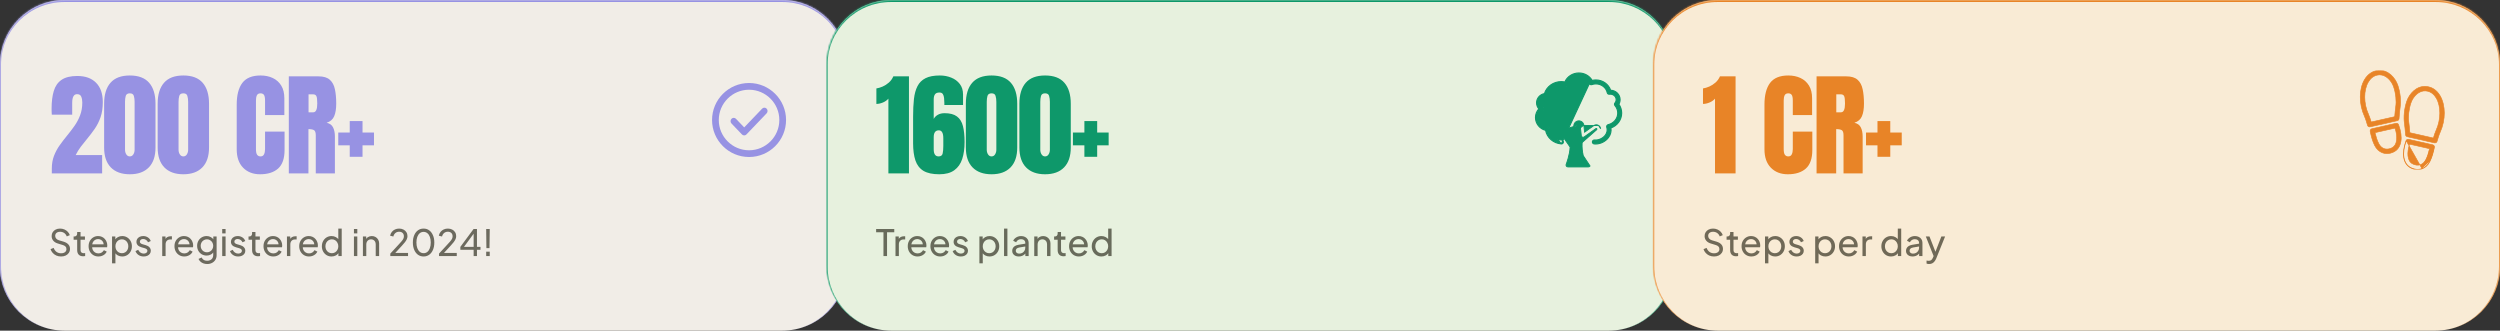 <svg width="1240" height="164" viewBox="0 0 1240 164" fill="none" xmlns="http://www.w3.org/2000/svg">
<rect x="0" y="0" width="1240" height="164" fill="#333333" stroke="none"/>
<mask id="path-1-inside-1_3419_5168" fill="white">
<path d="M0 32C0 14.327 14.327 0 32 0H388C405.673 0 420 14.327 420 32V132C420 149.673 405.673 164 388 164H32C14.327 164 0 149.673 0 132V32Z"/>
</mask>
<path d="M0 32C0 14.327 14.327 0 32 0H388C405.673 0 420 14.327 420 32V132C420 149.673 405.673 164 388 164H32C14.327 164 0 149.673 0 132V32Z" fill="#F1EDE7"/>
<path d="M-0.5 31.5C-0.5 13.551 14.051 -1 32 -1H388C405.949 -1 420.5 13.551 420.5 31.5L419.5 32C419.5 14.879 405.397 1 388 1H32C14.603 1 0.5 14.879 0.5 32L-0.5 31.5ZM420 164H0H420ZM32 164C14.051 164 -0.5 149.449 -0.5 131.5V31.5C-0.5 13.551 14.051 -1 32 -1V1C14.603 1 0.5 14.879 0.5 32V132C0.5 149.673 14.603 164 32 164ZM388 -1C405.949 -1 420.5 13.551 420.5 31.5V131.5C420.5 149.449 405.949 164 388 164C405.397 164 419.5 149.673 419.5 132V32C419.5 14.879 405.397 1 388 1V-1Z" fill="#9792E3" mask="url(#path-1-inside-1_3419_5168)"/>
<path d="M25.695 86V83.703C25.695 81.315 26.06 79.173 26.789 77.277C27.537 75.363 28.494 73.595 29.66 71.973C30.827 70.332 32.057 68.728 33.352 67.16C34.609 65.629 35.803 64.061 36.934 62.457C38.082 60.835 39.012 59.085 39.723 57.207C40.452 55.311 40.816 53.188 40.816 50.836C40.816 49.706 40.643 48.74 40.297 47.938C39.969 47.117 39.276 46.707 38.219 46.707C36.615 46.707 35.812 48.138 35.812 51V56.879H25.695C25.677 56.46 25.65 55.986 25.613 55.457C25.595 54.928 25.586 54.418 25.586 53.926C25.586 50.462 25.951 47.527 26.68 45.121C27.409 42.697 28.694 40.855 30.535 39.598C32.395 38.322 35.001 37.684 38.355 37.684C42.348 37.684 45.447 38.805 47.652 41.047C49.876 43.289 50.988 46.488 50.988 50.645C50.988 53.47 50.624 55.949 49.895 58.082C49.165 60.197 48.199 62.129 46.996 63.879C45.793 65.611 44.471 67.342 43.031 69.074C42.01 70.296 41.017 71.544 40.051 72.82C39.103 74.096 38.264 75.463 37.535 76.922H50.66V86H25.695ZM64.388 86.438C60.323 86.438 57.178 85.298 54.954 83.019C52.748 80.741 51.646 77.46 51.646 73.176V51.465C51.646 46.944 52.694 43.48 54.79 41.074C56.905 38.65 60.104 37.438 64.388 37.438C68.69 37.438 71.889 38.65 73.986 41.074C76.082 43.48 77.13 46.944 77.13 51.465V73.176C77.13 77.46 76.027 80.741 73.821 83.019C71.616 85.298 68.471 86.438 64.388 86.438ZM64.388 77.578C65.135 77.578 65.719 77.241 66.138 76.566C66.557 75.892 66.767 75.135 66.767 74.297V50.535C66.767 49.405 66.639 48.421 66.384 47.582C66.147 46.725 65.482 46.297 64.388 46.297C63.294 46.297 62.62 46.725 62.364 47.582C62.127 48.421 62.009 49.405 62.009 50.535V74.297C62.009 75.135 62.218 75.892 62.638 76.566C63.075 77.241 63.659 77.578 64.388 77.578ZM90.94 86.438C86.875 86.438 83.73 85.298 81.506 83.019C79.3 80.741 78.198 77.46 78.198 73.176V51.465C78.198 46.944 79.246 43.48 81.342 41.074C83.457 38.65 86.656 37.438 90.94 37.438C95.242 37.438 98.441 38.65 100.537 41.074C102.634 43.48 103.682 46.944 103.682 51.465V73.176C103.682 77.46 102.579 80.741 100.373 83.019C98.168 85.298 95.023 86.438 90.94 86.438ZM90.94 77.578C91.687 77.578 92.27 77.241 92.69 76.566C93.109 75.892 93.319 75.135 93.319 74.297V50.535C93.319 49.405 93.191 48.421 92.936 47.582C92.699 46.725 92.033 46.297 90.94 46.297C89.846 46.297 89.171 46.725 88.916 47.582C88.679 48.421 88.561 49.405 88.561 50.535V74.297C88.561 75.135 88.77 75.892 89.19 76.566C89.627 77.241 90.21 77.578 90.94 77.578ZM129.004 86.438C125.523 86.438 122.715 85.353 120.582 83.184C118.468 81.014 117.411 77.979 117.411 74.078V51.875C117.411 47.208 118.331 43.635 120.172 41.156C122.032 38.677 125.049 37.438 129.223 37.438C131.502 37.438 133.525 37.857 135.293 38.695C137.08 39.534 138.484 40.792 139.504 42.469C140.525 44.128 141.036 46.224 141.036 48.758V57.07H131.465V49.961C131.465 48.521 131.283 47.555 130.918 47.062C130.554 46.552 129.989 46.297 129.223 46.297C128.33 46.297 127.728 46.625 127.418 47.281C127.109 47.919 126.954 48.776 126.954 49.852V73.941C126.954 75.272 127.145 76.211 127.528 76.758C127.929 77.305 128.494 77.578 129.223 77.578C130.043 77.578 130.618 77.241 130.946 76.566C131.292 75.892 131.465 75.017 131.465 73.941V65.273H141.145V74.379C141.145 78.608 140.079 81.68 137.946 83.594C135.813 85.49 132.832 86.438 129.004 86.438ZM143.252 86V37.875H158.017C160.478 37.875 162.338 38.44 163.595 39.57C164.853 40.682 165.692 42.25 166.111 44.273C166.548 46.279 166.767 48.639 166.767 51.355C166.767 53.98 166.43 56.077 165.755 57.645C165.099 59.212 163.851 60.297 162.009 60.898C163.522 61.208 164.58 61.965 165.181 63.168C165.801 64.353 166.111 65.893 166.111 67.789V86H156.623V67.16C156.623 65.757 156.331 64.891 155.748 64.562C155.183 64.216 154.262 64.043 152.986 64.043V86H143.252ZM153.041 55.703H155.365C156.696 55.703 157.361 54.254 157.361 51.355C157.361 49.478 157.215 48.247 156.923 47.664C156.632 47.081 156.085 46.789 155.283 46.789H153.041V55.703ZM173.467 77.769V72.082H167.78V65.738H173.467V60.051H179.811V65.738H185.499V72.082H179.811V77.769H173.467Z" fill="#9792E3"/>
<path d="M30.275 127.216C29.423 127.216 28.643 127.06 27.935 126.748C27.227 126.424 26.627 125.986 26.135 125.434C25.643 124.882 25.289 124.264 25.073 123.58L26.603 122.95C26.927 123.814 27.407 124.48 28.043 124.948C28.691 125.404 29.447 125.632 30.311 125.632C30.839 125.632 31.301 125.548 31.697 125.38C32.093 125.212 32.399 124.978 32.615 124.678C32.843 124.366 32.957 124.006 32.957 123.598C32.957 123.034 32.795 122.59 32.471 122.266C32.159 121.93 31.697 121.678 31.085 121.51L28.619 120.754C27.647 120.454 26.903 119.98 26.387 119.332C25.871 118.684 25.613 117.94 25.613 117.1C25.613 116.368 25.787 115.726 26.135 115.174C26.495 114.61 26.987 114.172 27.611 113.86C28.247 113.536 28.967 113.374 29.771 113.374C30.575 113.374 31.301 113.518 31.949 113.806C32.609 114.094 33.167 114.484 33.623 114.976C34.079 115.456 34.415 116.008 34.631 116.632L33.119 117.262C32.831 116.506 32.399 115.936 31.823 115.552C31.247 115.156 30.569 114.958 29.789 114.958C29.309 114.958 28.883 115.042 28.511 115.21C28.151 115.366 27.869 115.6 27.665 115.912C27.473 116.212 27.377 116.572 27.377 116.992C27.377 117.484 27.533 117.922 27.845 118.306C28.157 118.69 28.631 118.984 29.267 119.188L31.517 119.854C32.573 120.178 33.371 120.64 33.911 121.24C34.451 121.84 34.721 122.584 34.721 123.472C34.721 124.204 34.529 124.852 34.145 125.416C33.773 125.98 33.251 126.424 32.579 126.748C31.919 127.06 31.151 127.216 30.275 127.216ZM41.228 127.108C40.28 127.108 39.548 126.838 39.032 126.298C38.528 125.758 38.276 124.996 38.276 124.012V118.9H36.512V117.298H36.872C37.304 117.298 37.646 117.166 37.898 116.902C38.15 116.638 38.276 116.29 38.276 115.858V115.066H39.95V117.298H42.128V118.9H39.95V123.958C39.95 124.282 39.998 124.564 40.094 124.804C40.202 125.044 40.376 125.236 40.616 125.38C40.856 125.512 41.174 125.578 41.57 125.578C41.654 125.578 41.756 125.572 41.876 125.56C42.008 125.548 42.128 125.536 42.236 125.524V127C42.08 127.036 41.906 127.06 41.714 127.072C41.522 127.096 41.36 127.108 41.228 127.108ZM48.803 127.216C47.867 127.216 47.033 126.994 46.301 126.55C45.569 126.106 44.993 125.5 44.573 124.732C44.153 123.952 43.943 123.082 43.943 122.122C43.943 121.15 44.147 120.286 44.555 119.53C44.975 118.774 45.539 118.18 46.247 117.748C46.967 117.304 47.771 117.082 48.659 117.082C49.379 117.082 50.015 117.214 50.567 117.478C51.131 117.73 51.605 118.078 51.989 118.522C52.385 118.954 52.685 119.452 52.889 120.016C53.105 120.568 53.213 121.144 53.213 121.744C53.213 121.876 53.201 122.026 53.177 122.194C53.165 122.35 53.147 122.5 53.123 122.644H45.167V121.204H52.151L51.359 121.852C51.467 121.228 51.407 120.67 51.179 120.178C50.951 119.686 50.615 119.296 50.171 119.008C49.727 118.72 49.223 118.576 48.659 118.576C48.095 118.576 47.579 118.72 47.111 119.008C46.643 119.296 46.277 119.71 46.013 120.25C45.761 120.778 45.659 121.408 45.707 122.14C45.659 122.848 45.767 123.472 46.031 124.012C46.307 124.54 46.691 124.954 47.183 125.254C47.687 125.542 48.233 125.686 48.821 125.686C49.469 125.686 50.015 125.536 50.459 125.236C50.903 124.936 51.263 124.552 51.539 124.084L52.943 124.804C52.751 125.248 52.451 125.656 52.043 126.028C51.647 126.388 51.173 126.676 50.621 126.892C50.081 127.108 49.475 127.216 48.803 127.216ZM55.575 130.6V117.298H57.213V119.386L56.997 118.972C57.357 118.396 57.849 117.94 58.473 117.604C59.097 117.256 59.811 117.082 60.615 117.082C61.527 117.082 62.343 117.304 63.063 117.748C63.795 118.192 64.371 118.798 64.791 119.566C65.211 120.322 65.421 121.186 65.421 122.158C65.421 123.106 65.211 123.964 64.791 124.732C64.371 125.5 63.795 126.106 63.063 126.55C62.343 126.994 61.521 127.216 60.597 127.216C59.817 127.216 59.103 127.042 58.455 126.694C57.819 126.346 57.327 125.854 56.979 125.218L57.249 124.93V130.6H55.575ZM60.471 125.596C61.083 125.596 61.629 125.446 62.109 125.146C62.589 124.846 62.961 124.438 63.225 123.922C63.501 123.394 63.639 122.806 63.639 122.158C63.639 121.486 63.501 120.898 63.225 120.394C62.961 119.878 62.589 119.47 62.109 119.17C61.629 118.858 61.083 118.702 60.471 118.702C59.859 118.702 59.307 118.852 58.815 119.152C58.335 119.452 57.951 119.866 57.663 120.394C57.387 120.91 57.249 121.498 57.249 122.158C57.249 122.806 57.387 123.394 57.663 123.922C57.951 124.438 58.335 124.846 58.815 125.146C59.307 125.446 59.859 125.596 60.471 125.596ZM71.27 127.216C70.298 127.216 69.452 126.976 68.732 126.496C68.012 126.016 67.502 125.368 67.202 124.552L68.534 123.904C68.81 124.48 69.188 124.936 69.668 125.272C70.148 125.608 70.682 125.776 71.27 125.776C71.798 125.776 72.236 125.65 72.584 125.398C72.932 125.146 73.106 124.816 73.106 124.408C73.106 124.12 73.022 123.892 72.854 123.724C72.698 123.544 72.506 123.406 72.278 123.31C72.05 123.202 71.84 123.124 71.648 123.076L70.19 122.662C69.314 122.41 68.672 122.05 68.264 121.582C67.868 121.114 67.67 120.568 67.67 119.944C67.67 119.368 67.814 118.87 68.102 118.45C68.402 118.018 68.804 117.682 69.308 117.442C69.824 117.202 70.4 117.082 71.036 117.082C71.888 117.082 72.65 117.298 73.322 117.73C74.006 118.162 74.492 118.768 74.78 119.548L73.412 120.178C73.196 119.674 72.872 119.278 72.44 118.99C72.008 118.69 71.522 118.54 70.982 118.54C70.49 118.54 70.1 118.666 69.812 118.918C69.524 119.158 69.38 119.464 69.38 119.836C69.38 120.112 69.452 120.34 69.596 120.52C69.74 120.688 69.914 120.82 70.118 120.916C70.322 121 70.52 121.072 70.712 121.132L72.296 121.6C73.088 121.828 73.7 122.182 74.132 122.662C74.576 123.142 74.798 123.718 74.798 124.39C74.798 124.93 74.648 125.416 74.348 125.848C74.048 126.28 73.634 126.616 73.106 126.856C72.578 127.096 71.966 127.216 71.27 127.216ZM80.461 127V117.298H82.099V119.08L81.919 118.828C82.147 118.276 82.495 117.868 82.963 117.604C83.431 117.328 84.001 117.19 84.673 117.19H85.267V118.774H84.421C83.737 118.774 83.185 118.99 82.765 119.422C82.345 119.842 82.135 120.442 82.135 121.222V127H80.461ZM91.398 127.216C90.462 127.216 89.628 126.994 88.896 126.55C88.164 126.106 87.588 125.5 87.168 124.732C86.748 123.952 86.538 123.082 86.538 122.122C86.538 121.15 86.742 120.286 87.15 119.53C87.57 118.774 88.134 118.18 88.842 117.748C89.562 117.304 90.366 117.082 91.254 117.082C91.974 117.082 92.61 117.214 93.162 117.478C93.726 117.73 94.2 118.078 94.584 118.522C94.98 118.954 95.28 119.452 95.484 120.016C95.7 120.568 95.808 121.144 95.808 121.744C95.808 121.876 95.796 122.026 95.772 122.194C95.76 122.35 95.742 122.5 95.718 122.644H87.762V121.204H94.746L93.954 121.852C94.062 121.228 94.002 120.67 93.774 120.178C93.546 119.686 93.21 119.296 92.766 119.008C92.322 118.72 91.818 118.576 91.254 118.576C90.69 118.576 90.174 118.72 89.706 119.008C89.238 119.296 88.872 119.71 88.608 120.25C88.356 120.778 88.254 121.408 88.302 122.14C88.254 122.848 88.362 123.472 88.626 124.012C88.902 124.54 89.286 124.954 89.778 125.254C90.282 125.542 90.828 125.686 91.416 125.686C92.064 125.686 92.61 125.536 93.054 125.236C93.498 124.936 93.858 124.552 94.134 124.084L95.538 124.804C95.346 125.248 95.046 125.656 94.638 126.028C94.242 126.388 93.768 126.676 93.216 126.892C92.676 127.108 92.07 127.216 91.398 127.216ZM102.797 130.96C102.113 130.96 101.477 130.852 100.889 130.636C100.313 130.42 99.815 130.12 99.395 129.736C98.987 129.364 98.675 128.926 98.459 128.422L100.025 127.702C100.193 128.158 100.511 128.542 100.979 128.854C101.459 129.178 102.059 129.34 102.779 129.34C103.331 129.34 103.829 129.232 104.273 129.016C104.729 128.812 105.089 128.5 105.353 128.08C105.617 127.672 105.749 127.174 105.749 126.586V124.408L106.055 124.732C105.719 125.392 105.233 125.896 104.597 126.244C103.973 126.592 103.283 126.766 102.527 126.766C101.615 126.766 100.799 126.556 100.079 126.136C99.359 125.704 98.795 125.122 98.387 124.39C97.979 123.646 97.775 122.824 97.775 121.924C97.775 121.012 97.979 120.19 98.387 119.458C98.795 118.726 99.353 118.15 100.061 117.73C100.781 117.298 101.597 117.082 102.509 117.082C103.265 117.082 103.949 117.256 104.561 117.604C105.185 117.94 105.683 118.408 106.055 119.008L105.803 119.458V117.298H107.441V126.586C107.441 127.426 107.243 128.176 106.847 128.836C106.451 129.496 105.899 130.012 105.191 130.384C104.495 130.768 103.697 130.96 102.797 130.96ZM102.671 125.146C103.247 125.146 103.763 125.002 104.219 124.714C104.687 124.426 105.059 124.042 105.335 123.562C105.611 123.07 105.749 122.524 105.749 121.924C105.749 121.336 105.611 120.796 105.335 120.304C105.059 119.812 104.687 119.422 104.219 119.134C103.763 118.846 103.247 118.702 102.671 118.702C102.083 118.702 101.549 118.846 101.069 119.134C100.589 119.422 100.211 119.812 99.935 120.304C99.671 120.784 99.539 121.324 99.539 121.924C99.539 122.524 99.671 123.07 99.935 123.562C100.211 124.042 100.583 124.426 101.051 124.714C101.531 125.002 102.071 125.146 102.671 125.146ZM110.216 127V117.298H111.89V127H110.216ZM110.216 115.75V113.59H111.89V115.75H110.216ZM118.141 127.216C117.169 127.216 116.323 126.976 115.603 126.496C114.883 126.016 114.373 125.368 114.073 124.552L115.405 123.904C115.681 124.48 116.059 124.936 116.539 125.272C117.019 125.608 117.553 125.776 118.141 125.776C118.669 125.776 119.107 125.65 119.455 125.398C119.803 125.146 119.977 124.816 119.977 124.408C119.977 124.12 119.893 123.892 119.725 123.724C119.569 123.544 119.377 123.406 119.149 123.31C118.921 123.202 118.711 123.124 118.519 123.076L117.061 122.662C116.185 122.41 115.543 122.05 115.135 121.582C114.739 121.114 114.541 120.568 114.541 119.944C114.541 119.368 114.685 118.87 114.973 118.45C115.273 118.018 115.675 117.682 116.179 117.442C116.695 117.202 117.271 117.082 117.907 117.082C118.759 117.082 119.521 117.298 120.193 117.73C120.877 118.162 121.363 118.768 121.651 119.548L120.283 120.178C120.067 119.674 119.743 119.278 119.311 118.99C118.879 118.69 118.393 118.54 117.853 118.54C117.361 118.54 116.971 118.666 116.683 118.918C116.395 119.158 116.251 119.464 116.251 119.836C116.251 120.112 116.323 120.34 116.467 120.52C116.611 120.688 116.785 120.82 116.989 120.916C117.193 121 117.391 121.072 117.583 121.132L119.167 121.6C119.959 121.828 120.571 122.182 121.003 122.662C121.447 123.142 121.669 123.718 121.669 124.39C121.669 124.93 121.519 125.416 121.219 125.848C120.919 126.28 120.505 126.616 119.977 126.856C119.449 127.096 118.837 127.216 118.141 127.216ZM127.983 127.108C127.035 127.108 126.303 126.838 125.787 126.298C125.283 125.758 125.031 124.996 125.031 124.012V118.9H123.267V117.298H123.627C124.059 117.298 124.401 117.166 124.653 116.902C124.905 116.638 125.031 116.29 125.031 115.858V115.066H126.705V117.298H128.883V118.9H126.705V123.958C126.705 124.282 126.753 124.564 126.849 124.804C126.957 125.044 127.131 125.236 127.371 125.38C127.611 125.512 127.929 125.578 128.325 125.578C128.409 125.578 128.511 125.572 128.631 125.56C128.763 125.548 128.883 125.536 128.991 125.524V127C128.835 127.036 128.661 127.06 128.469 127.072C128.277 127.096 128.115 127.108 127.983 127.108ZM135.558 127.216C134.622 127.216 133.788 126.994 133.056 126.55C132.324 126.106 131.748 125.5 131.328 124.732C130.908 123.952 130.698 123.082 130.698 122.122C130.698 121.15 130.902 120.286 131.31 119.53C131.73 118.774 132.294 118.18 133.002 117.748C133.722 117.304 134.526 117.082 135.414 117.082C136.134 117.082 136.77 117.214 137.322 117.478C137.886 117.73 138.36 118.078 138.744 118.522C139.14 118.954 139.44 119.452 139.644 120.016C139.86 120.568 139.968 121.144 139.968 121.744C139.968 121.876 139.956 122.026 139.932 122.194C139.92 122.35 139.902 122.5 139.878 122.644H131.922V121.204H138.906L138.114 121.852C138.222 121.228 138.162 120.67 137.934 120.178C137.706 119.686 137.37 119.296 136.926 119.008C136.482 118.72 135.978 118.576 135.414 118.576C134.85 118.576 134.334 118.72 133.866 119.008C133.398 119.296 133.032 119.71 132.768 120.25C132.516 120.778 132.414 121.408 132.462 122.14C132.414 122.848 132.522 123.472 132.786 124.012C133.062 124.54 133.446 124.954 133.938 125.254C134.442 125.542 134.988 125.686 135.576 125.686C136.224 125.686 136.77 125.536 137.214 125.236C137.658 124.936 138.018 124.552 138.294 124.084L139.698 124.804C139.506 125.248 139.206 125.656 138.798 126.028C138.402 126.388 137.928 126.676 137.376 126.892C136.836 127.108 136.23 127.216 135.558 127.216ZM142.33 127V117.298H143.968V119.08L143.788 118.828C144.016 118.276 144.364 117.868 144.832 117.604C145.3 117.328 145.87 117.19 146.542 117.19H147.136V118.774H146.29C145.606 118.774 145.054 118.99 144.634 119.422C144.214 119.842 144.004 120.442 144.004 121.222V127H142.33ZM153.267 127.216C152.331 127.216 151.497 126.994 150.765 126.55C150.033 126.106 149.457 125.5 149.037 124.732C148.617 123.952 148.407 123.082 148.407 122.122C148.407 121.15 148.611 120.286 149.019 119.53C149.439 118.774 150.003 118.18 150.711 117.748C151.431 117.304 152.235 117.082 153.123 117.082C153.843 117.082 154.479 117.214 155.031 117.478C155.595 117.73 156.069 118.078 156.453 118.522C156.849 118.954 157.149 119.452 157.353 120.016C157.569 120.568 157.677 121.144 157.677 121.744C157.677 121.876 157.665 122.026 157.641 122.194C157.629 122.35 157.611 122.5 157.587 122.644H149.631V121.204H156.615L155.823 121.852C155.931 121.228 155.871 120.67 155.643 120.178C155.415 119.686 155.079 119.296 154.635 119.008C154.191 118.72 153.687 118.576 153.123 118.576C152.559 118.576 152.043 118.72 151.575 119.008C151.107 119.296 150.741 119.71 150.477 120.25C150.225 120.778 150.123 121.408 150.171 122.14C150.123 122.848 150.231 123.472 150.495 124.012C150.771 124.54 151.155 124.954 151.647 125.254C152.151 125.542 152.697 125.686 153.285 125.686C153.933 125.686 154.479 125.536 154.923 125.236C155.367 124.936 155.727 124.552 156.003 124.084L157.407 124.804C157.215 125.248 156.915 125.656 156.507 126.028C156.111 126.388 155.637 126.676 155.085 126.892C154.545 127.108 153.939 127.216 153.267 127.216ZM164.45 127.216C163.538 127.216 162.716 126.994 161.984 126.55C161.264 126.106 160.694 125.5 160.274 124.732C159.854 123.964 159.644 123.106 159.644 122.158C159.644 121.186 159.854 120.322 160.274 119.566C160.694 118.798 161.264 118.192 161.984 117.748C162.716 117.304 163.538 117.082 164.45 117.082C165.254 117.082 165.968 117.256 166.592 117.604C167.216 117.94 167.708 118.396 168.068 118.972L167.798 119.386V113.374H169.49V127H167.852V124.93L168.068 125.218C167.732 125.854 167.24 126.346 166.592 126.694C165.956 127.042 165.242 127.216 164.45 127.216ZM164.594 125.596C165.206 125.596 165.752 125.446 166.232 125.146C166.712 124.846 167.09 124.438 167.366 123.922C167.654 123.394 167.798 122.806 167.798 122.158C167.798 121.498 167.654 120.91 167.366 120.394C167.09 119.866 166.712 119.452 166.232 119.152C165.752 118.852 165.206 118.702 164.594 118.702C163.994 118.702 163.448 118.858 162.956 119.17C162.476 119.47 162.098 119.878 161.822 120.394C161.546 120.898 161.408 121.486 161.408 122.158C161.408 122.806 161.546 123.394 161.822 123.922C162.098 124.438 162.476 124.846 162.956 125.146C163.436 125.446 163.982 125.596 164.594 125.596ZM175.552 127V117.298H177.226V127H175.552ZM175.552 115.75V113.59H177.226V115.75H175.552ZM180.004 127V117.298H181.642V119.188L181.372 119.026C181.612 118.414 181.996 117.94 182.524 117.604C183.064 117.256 183.694 117.082 184.414 117.082C185.11 117.082 185.728 117.238 186.268 117.55C186.82 117.862 187.252 118.294 187.564 118.846C187.888 119.398 188.05 120.022 188.05 120.718V127H186.358V121.258C186.358 120.718 186.262 120.262 186.07 119.89C185.878 119.518 185.602 119.23 185.242 119.026C184.894 118.81 184.492 118.702 184.036 118.702C183.58 118.702 183.172 118.81 182.812 119.026C182.464 119.23 182.188 119.524 181.984 119.908C181.78 120.28 181.678 120.73 181.678 121.258V127H180.004ZM193.593 127V125.776L197.301 121.762C198.033 120.982 198.615 120.34 199.047 119.836C199.491 119.332 199.815 118.882 200.019 118.486C200.223 118.09 200.325 117.67 200.325 117.226C200.325 116.494 200.109 115.93 199.677 115.534C199.245 115.138 198.675 114.94 197.967 114.94C197.247 114.94 196.635 115.15 196.131 115.57C195.627 115.978 195.279 116.56 195.087 117.316L193.485 116.902C193.641 116.182 193.929 115.558 194.349 115.03C194.769 114.502 195.291 114.094 195.915 113.806C196.539 113.518 197.223 113.374 197.967 113.374C198.783 113.374 199.497 113.536 200.109 113.86C200.733 114.172 201.219 114.61 201.567 115.174C201.927 115.738 202.107 116.392 202.107 117.136C202.107 117.628 202.005 118.108 201.801 118.576C201.597 119.044 201.297 119.542 200.901 120.07C200.505 120.586 199.989 121.186 199.353 121.87L196.041 125.47H202.395V127H193.593ZM210.11 127.216C209.042 127.216 208.106 126.928 207.302 126.352C206.51 125.764 205.892 124.954 205.448 123.922C205.004 122.878 204.782 121.666 204.782 120.286C204.782 118.906 205.004 117.7 205.448 116.668C205.892 115.624 206.51 114.814 207.302 114.238C208.094 113.662 209.024 113.374 210.092 113.374C211.16 113.374 212.09 113.662 212.882 114.238C213.674 114.814 214.292 115.624 214.736 116.668C215.192 117.7 215.42 118.906 215.42 120.286C215.42 121.666 215.198 122.878 214.754 123.922C214.31 124.966 213.686 125.776 212.882 126.352C212.09 126.928 211.166 127.216 210.11 127.216ZM210.11 125.578C210.83 125.578 211.454 125.362 211.982 124.93C212.51 124.486 212.918 123.868 213.206 123.076C213.506 122.284 213.656 121.354 213.656 120.286C213.656 119.218 213.506 118.288 213.206 117.496C212.918 116.704 212.504 116.092 211.964 115.66C211.436 115.228 210.812 115.012 210.092 115.012C209.372 115.012 208.748 115.228 208.22 115.66C207.692 116.092 207.278 116.704 206.978 117.496C206.69 118.288 206.546 119.218 206.546 120.286C206.546 121.342 206.69 122.266 206.978 123.058C207.278 123.85 207.692 124.468 208.22 124.912C208.76 125.356 209.39 125.578 210.11 125.578ZM217.753 127V125.776L221.461 121.762C222.193 120.982 222.775 120.34 223.207 119.836C223.651 119.332 223.975 118.882 224.179 118.486C224.383 118.09 224.485 117.67 224.485 117.226C224.485 116.494 224.269 115.93 223.837 115.534C223.405 115.138 222.835 114.94 222.127 114.94C221.407 114.94 220.795 115.15 220.291 115.57C219.787 115.978 219.439 116.56 219.247 117.316L217.645 116.902C217.801 116.182 218.089 115.558 218.509 115.03C218.929 114.502 219.451 114.094 220.075 113.806C220.699 113.518 221.383 113.374 222.127 113.374C222.943 113.374 223.657 113.536 224.269 113.86C224.893 114.172 225.379 114.61 225.727 115.174C226.087 115.738 226.267 116.392 226.267 117.136C226.267 117.628 226.165 118.108 225.961 118.576C225.757 119.044 225.457 119.542 225.061 120.07C224.665 120.586 224.149 121.186 223.513 121.87L220.201 125.47H226.555V127H217.753ZM234.923 127V123.904H228.335V122.446L234.887 113.59H236.579V122.446H238.325V123.904H236.579V127H234.923ZM229.667 123.076L229.415 122.446H234.923V115.066L235.445 115.21L229.667 123.076ZM241.254 123.076L241.146 113.59H242.91L242.784 123.076H241.254ZM241.146 127V124.84H242.91V127H241.146Z" fill="#151304" fill-opacity="0.6"/>
<path d="M371.533 41.17C361.413 41.17 353.18 49.403 353.18 59.523C353.18 69.643 361.413 77.876 371.533 77.876C381.653 77.876 389.886 69.643 389.886 59.523C389.886 49.403 381.653 41.17 371.533 41.17ZM371.533 74.539C363.253 74.539 356.517 67.803 356.517 59.523C356.517 51.243 363.253 44.507 371.533 44.507C379.813 44.507 386.549 51.243 386.549 59.523C386.549 67.803 379.813 74.539 371.533 74.539Z" fill="#9792E3"/>
<path d="M378.023 53.886L369.121 63.196L365.042 58.929C364.427 58.286 363.431 58.286 362.817 58.929C362.202 59.572 362.202 60.614 362.817 61.256L368.009 66.687C368.304 66.996 368.704 67.169 369.121 67.169H369.121C369.539 67.169 369.939 66.996 370.234 66.687L380.248 56.214C380.862 55.571 380.862 54.529 380.248 53.886C379.633 53.244 378.637 53.244 378.023 53.886Z" fill="#9792E3"/>
<mask id="path-7-inside-2_3419_5168" fill="white">
<path d="M410 32C410 14.327 424.327 0 442 0H798C815.673 0 830 14.327 830 32V132C830 149.673 815.673 164 798 164H442C424.327 164 410 149.673 410 132V32Z"/>
</mask>
<path d="M410 32C410 14.327 424.327 0 442 0H798C815.673 0 830 14.327 830 32V132C830 149.673 815.673 164 798 164H442C424.327 164 410 149.673 410 132V32Z" fill="#E7F1DE"/>
<path d="M409.5 31.5C409.5 13.551 424.051 -1 442 -1H798C815.949 -1 830.5 13.551 830.5 31.5L829.5 32C829.5 14.879 815.397 1 798 1H442C424.603 1 410.5 14.879 410.5 32L409.5 31.5ZM830 164H410H830ZM442 164C424.051 164 409.5 149.449 409.5 131.5V31.5C409.5 13.551 424.051 -1 442 -1V1C424.603 1 410.5 14.879 410.5 32V132C410.5 149.673 424.603 164 442 164ZM798 -1C815.949 -1 830.5 13.551 830.5 31.5V131.5C830.5 149.449 815.949 164 798 164C815.397 164 829.5 149.673 829.5 132V32C829.5 14.879 815.397 1 798 1V-1Z" fill="#0E986A" mask="url(#path-7-inside-2_3419_5168)"/>
<path d="M440.645 86V48.922C439.988 49.706 439.086 50.344 437.938 50.836C436.789 51.31 435.704 51.547 434.684 51.547V43.863C435.65 43.717 436.689 43.408 437.801 42.934C438.913 42.441 439.943 41.776 440.891 40.938C441.857 40.081 442.595 39.051 443.105 37.848H450.844V86H440.645ZM465.884 86.438C462.548 86.438 459.932 85.872 458.036 84.742C456.159 83.594 454.828 81.871 454.044 79.574C453.278 77.277 452.896 74.415 452.896 70.988V57.973C452.896 54.637 453.032 51.693 453.306 49.141C453.597 46.589 454.19 44.447 455.083 42.715C455.976 40.983 457.307 39.671 459.075 38.777C460.844 37.884 463.204 37.438 466.157 37.438C468.181 37.438 470.067 37.793 471.817 38.504C473.567 39.197 474.98 40.245 476.056 41.648C477.131 43.034 477.669 44.775 477.669 46.871V52.066H468.4V51.082C468.4 50.28 468.354 49.478 468.263 48.676C468.19 47.874 467.989 47.208 467.661 46.68C467.333 46.151 466.777 45.887 465.993 45.887C464.918 45.887 464.17 46.188 463.751 46.789C463.332 47.372 463.122 48.22 463.122 49.332V58.984C463.578 58.128 464.262 57.444 465.173 56.934C466.084 56.405 467.196 56.141 468.509 56.141C471.17 56.141 473.212 56.678 474.634 57.754C476.074 58.811 477.067 60.397 477.614 62.512C478.161 64.626 478.435 67.269 478.435 70.441C478.435 73.65 478.043 76.457 477.259 78.863C476.475 81.251 475.163 83.111 473.321 84.441C471.498 85.772 469.019 86.438 465.884 86.438ZM465.528 77.578C466.659 77.578 467.333 77.104 467.552 76.156C467.771 75.19 467.88 73.96 467.88 72.465V68.582C467.88 65.957 467.142 64.644 465.665 64.644C463.97 64.644 463.122 65.784 463.122 68.062V74.023C463.122 76.393 463.924 77.578 465.528 77.578ZM491.807 86.438C487.742 86.438 484.597 85.298 482.373 83.019C480.168 80.741 479.065 77.46 479.065 73.176V51.465C479.065 46.944 480.113 43.48 482.209 41.074C484.324 38.65 487.523 37.438 491.807 37.438C496.109 37.438 499.308 38.65 501.405 41.074C503.501 43.48 504.549 46.944 504.549 51.465V73.176C504.549 77.46 503.446 80.741 501.24 83.019C499.035 85.298 495.89 86.438 491.807 86.438ZM491.807 77.578C492.554 77.578 493.138 77.241 493.557 76.566C493.976 75.892 494.186 75.135 494.186 74.297V50.535C494.186 49.405 494.058 48.421 493.803 47.582C493.566 46.725 492.901 46.297 491.807 46.297C490.713 46.297 490.039 46.725 489.783 47.582C489.546 48.421 489.428 49.405 489.428 50.535V74.297C489.428 75.135 489.638 75.892 490.057 76.566C490.494 77.241 491.078 77.578 491.807 77.578ZM518.359 86.438C514.294 86.438 511.149 85.298 508.925 83.019C506.719 80.741 505.617 77.46 505.617 73.176V51.465C505.617 46.944 506.665 43.48 508.761 41.074C510.876 38.65 514.075 37.438 518.359 37.438C522.661 37.438 525.86 38.65 527.956 41.074C530.053 43.48 531.101 46.944 531.101 51.465V73.176C531.101 77.46 529.998 80.741 527.792 83.019C525.587 85.298 522.442 86.438 518.359 86.438ZM518.359 77.578C519.106 77.578 519.689 77.241 520.109 76.566C520.528 75.892 520.738 75.135 520.738 74.297V50.535C520.738 49.405 520.61 48.421 520.355 47.582C520.118 46.725 519.452 46.297 518.359 46.297C517.265 46.297 516.591 46.725 516.335 47.582C516.098 48.421 515.98 49.405 515.98 50.535V74.297C515.98 75.135 516.189 75.892 516.609 76.566C517.046 77.241 517.63 77.578 518.359 77.578ZM537.856 77.769V72.082H532.168V65.738H537.856V60.051H544.2V65.738H549.887V72.082H544.2V77.769H537.856Z" fill="#0E986A"/>
<path d="M438.193 127V115.21H434.557V113.59H443.557V115.21H439.975V127H438.193ZM444.167 127V117.298H445.805V119.08L445.625 118.828C445.853 118.276 446.201 117.868 446.669 117.604C447.137 117.328 447.707 117.19 448.379 117.19H448.973V118.774H448.127C447.443 118.774 446.891 118.99 446.471 119.422C446.051 119.842 445.841 120.442 445.841 121.222V127H444.167ZM455.104 127.216C454.168 127.216 453.334 126.994 452.602 126.55C451.87 126.106 451.294 125.5 450.874 124.732C450.454 123.952 450.244 123.082 450.244 122.122C450.244 121.15 450.448 120.286 450.856 119.53C451.276 118.774 451.84 118.18 452.548 117.748C453.268 117.304 454.072 117.082 454.96 117.082C455.68 117.082 456.316 117.214 456.868 117.478C457.432 117.73 457.906 118.078 458.29 118.522C458.686 118.954 458.986 119.452 459.19 120.016C459.406 120.568 459.514 121.144 459.514 121.744C459.514 121.876 459.502 122.026 459.478 122.194C459.466 122.35 459.448 122.5 459.424 122.644H451.468V121.204H458.452L457.66 121.852C457.768 121.228 457.708 120.67 457.48 120.178C457.252 119.686 456.916 119.296 456.472 119.008C456.028 118.72 455.524 118.576 454.96 118.576C454.396 118.576 453.88 118.72 453.412 119.008C452.944 119.296 452.578 119.71 452.314 120.25C452.062 120.778 451.96 121.408 452.008 122.14C451.96 122.848 452.068 123.472 452.332 124.012C452.608 124.54 452.992 124.954 453.484 125.254C453.988 125.542 454.534 125.686 455.122 125.686C455.77 125.686 456.316 125.536 456.76 125.236C457.204 124.936 457.564 124.552 457.84 124.084L459.244 124.804C459.052 125.248 458.752 125.656 458.344 126.028C457.948 126.388 457.474 126.676 456.922 126.892C456.382 127.108 455.776 127.216 455.104 127.216ZM466.341 127.216C465.405 127.216 464.571 126.994 463.839 126.55C463.107 126.106 462.531 125.5 462.111 124.732C461.691 123.952 461.481 123.082 461.481 122.122C461.481 121.15 461.685 120.286 462.093 119.53C462.513 118.774 463.077 118.18 463.785 117.748C464.505 117.304 465.309 117.082 466.197 117.082C466.917 117.082 467.553 117.214 468.105 117.478C468.669 117.73 469.143 118.078 469.527 118.522C469.923 118.954 470.223 119.452 470.427 120.016C470.643 120.568 470.751 121.144 470.751 121.744C470.751 121.876 470.739 122.026 470.715 122.194C470.703 122.35 470.685 122.5 470.661 122.644H462.705V121.204H469.689L468.897 121.852C469.005 121.228 468.945 120.67 468.717 120.178C468.489 119.686 468.153 119.296 467.709 119.008C467.265 118.72 466.761 118.576 466.197 118.576C465.633 118.576 465.117 118.72 464.649 119.008C464.181 119.296 463.815 119.71 463.551 120.25C463.299 120.778 463.197 121.408 463.245 122.14C463.197 122.848 463.305 123.472 463.569 124.012C463.845 124.54 464.229 124.954 464.721 125.254C465.225 125.542 465.771 125.686 466.359 125.686C467.007 125.686 467.553 125.536 467.997 125.236C468.441 124.936 468.801 124.552 469.077 124.084L470.481 124.804C470.289 125.248 469.989 125.656 469.581 126.028C469.185 126.388 468.711 126.676 468.159 126.892C467.619 127.108 467.013 127.216 466.341 127.216ZM476.588 127.216C475.616 127.216 474.77 126.976 474.05 126.496C473.33 126.016 472.82 125.368 472.52 124.552L473.852 123.904C474.128 124.48 474.506 124.936 474.986 125.272C475.466 125.608 476 125.776 476.588 125.776C477.116 125.776 477.554 125.65 477.902 125.398C478.25 125.146 478.424 124.816 478.424 124.408C478.424 124.12 478.34 123.892 478.172 123.724C478.016 123.544 477.824 123.406 477.596 123.31C477.368 123.202 477.158 123.124 476.966 123.076L475.508 122.662C474.632 122.41 473.99 122.05 473.582 121.582C473.186 121.114 472.988 120.568 472.988 119.944C472.988 119.368 473.132 118.87 473.42 118.45C473.72 118.018 474.122 117.682 474.626 117.442C475.142 117.202 475.718 117.082 476.354 117.082C477.206 117.082 477.968 117.298 478.64 117.73C479.324 118.162 479.81 118.768 480.098 119.548L478.73 120.178C478.514 119.674 478.19 119.278 477.758 118.99C477.326 118.69 476.84 118.54 476.3 118.54C475.808 118.54 475.418 118.666 475.13 118.918C474.842 119.158 474.698 119.464 474.698 119.836C474.698 120.112 474.77 120.34 474.914 120.52C475.058 120.688 475.232 120.82 475.436 120.916C475.64 121 475.838 121.072 476.03 121.132L477.614 121.6C478.406 121.828 479.018 122.182 479.45 122.662C479.894 123.142 480.116 123.718 480.116 124.39C480.116 124.93 479.966 125.416 479.666 125.848C479.366 126.28 478.952 126.616 478.424 126.856C477.896 127.096 477.284 127.216 476.588 127.216ZM485.778 130.6V117.298H487.416V119.386L487.2 118.972C487.56 118.396 488.052 117.94 488.676 117.604C489.3 117.256 490.014 117.082 490.818 117.082C491.73 117.082 492.546 117.304 493.266 117.748C493.998 118.192 494.574 118.798 494.994 119.566C495.414 120.322 495.624 121.186 495.624 122.158C495.624 123.106 495.414 123.964 494.994 124.732C494.574 125.5 493.998 126.106 493.266 126.55C492.546 126.994 491.724 127.216 490.8 127.216C490.02 127.216 489.306 127.042 488.658 126.694C488.022 126.346 487.53 125.854 487.182 125.218L487.452 124.93V130.6H485.778ZM490.674 125.596C491.286 125.596 491.832 125.446 492.312 125.146C492.792 124.846 493.164 124.438 493.428 123.922C493.704 123.394 493.842 122.806 493.842 122.158C493.842 121.486 493.704 120.898 493.428 120.394C493.164 119.878 492.792 119.47 492.312 119.17C491.832 118.858 491.286 118.702 490.674 118.702C490.062 118.702 489.51 118.852 489.018 119.152C488.538 119.452 488.154 119.866 487.866 120.394C487.59 120.91 487.452 121.498 487.452 122.158C487.452 122.806 487.59 123.394 487.866 123.922C488.154 124.438 488.538 124.846 489.018 125.146C489.51 125.446 490.062 125.596 490.674 125.596ZM497.999 127V113.374H499.673V127H497.999ZM505.295 127.216C504.659 127.216 504.095 127.102 503.603 126.874C503.123 126.634 502.745 126.31 502.469 125.902C502.193 125.482 502.055 125.002 502.055 124.462C502.055 123.946 502.163 123.484 502.379 123.076C502.607 122.656 502.955 122.302 503.423 122.014C503.903 121.726 504.503 121.522 505.223 121.402L508.823 120.808V122.212L505.601 122.752C504.977 122.86 504.521 123.058 504.233 123.346C503.957 123.634 503.819 123.988 503.819 124.408C503.819 124.804 503.975 125.134 504.287 125.398C504.611 125.662 505.013 125.794 505.493 125.794C506.105 125.794 506.633 125.668 507.077 125.416C507.533 125.152 507.887 124.798 508.139 124.354C508.403 123.91 508.535 123.418 508.535 122.878V120.412C508.535 119.884 508.337 119.458 507.941 119.134C507.557 118.798 507.047 118.63 506.411 118.63C505.859 118.63 505.367 118.774 504.935 119.062C504.515 119.338 504.203 119.71 503.999 120.178L502.541 119.422C502.721 118.978 503.009 118.582 503.405 118.234C503.801 117.874 504.263 117.592 504.791 117.388C505.319 117.184 505.871 117.082 506.447 117.082C507.191 117.082 507.845 117.226 508.409 117.514C508.973 117.79 509.411 118.18 509.723 118.684C510.047 119.176 510.209 119.752 510.209 120.412V127H508.571V125.164L508.877 125.272C508.673 125.656 508.397 125.992 508.049 126.28C507.701 126.568 507.293 126.796 506.825 126.964C506.357 127.132 505.847 127.216 505.295 127.216ZM512.984 127V117.298H514.622V119.188L514.352 119.026C514.592 118.414 514.976 117.94 515.504 117.604C516.044 117.256 516.674 117.082 517.394 117.082C518.09 117.082 518.708 117.238 519.248 117.55C519.8 117.862 520.232 118.294 520.544 118.846C520.868 119.398 521.03 120.022 521.03 120.718V127H519.338V121.258C519.338 120.718 519.242 120.262 519.05 119.89C518.858 119.518 518.582 119.23 518.222 119.026C517.874 118.81 517.472 118.702 517.016 118.702C516.56 118.702 516.152 118.81 515.792 119.026C515.444 119.23 515.168 119.524 514.964 119.908C514.76 120.28 514.658 120.73 514.658 121.258V127H512.984ZM527.548 127.108C526.6 127.108 525.868 126.838 525.352 126.298C524.848 125.758 524.596 124.996 524.596 124.012V118.9H522.832V117.298H523.192C523.624 117.298 523.966 117.166 524.218 116.902C524.47 116.638 524.596 116.29 524.596 115.858V115.066H526.27V117.298H528.448V118.9H526.27V123.958C526.27 124.282 526.318 124.564 526.414 124.804C526.522 125.044 526.696 125.236 526.936 125.38C527.176 125.512 527.494 125.578 527.89 125.578C527.974 125.578 528.076 125.572 528.196 125.56C528.328 125.548 528.448 125.536 528.556 125.524V127C528.4 127.036 528.226 127.06 528.034 127.072C527.842 127.096 527.68 127.108 527.548 127.108ZM535.123 127.216C534.187 127.216 533.353 126.994 532.621 126.55C531.889 126.106 531.313 125.5 530.893 124.732C530.473 123.952 530.263 123.082 530.263 122.122C530.263 121.15 530.467 120.286 530.875 119.53C531.295 118.774 531.859 118.18 532.567 117.748C533.287 117.304 534.091 117.082 534.979 117.082C535.699 117.082 536.335 117.214 536.887 117.478C537.451 117.73 537.925 118.078 538.309 118.522C538.705 118.954 539.005 119.452 539.209 120.016C539.425 120.568 539.533 121.144 539.533 121.744C539.533 121.876 539.521 122.026 539.497 122.194C539.485 122.35 539.467 122.5 539.443 122.644H531.487V121.204H538.471L537.679 121.852C537.787 121.228 537.727 120.67 537.499 120.178C537.271 119.686 536.935 119.296 536.491 119.008C536.047 118.72 535.543 118.576 534.979 118.576C534.415 118.576 533.899 118.72 533.431 119.008C532.963 119.296 532.597 119.71 532.333 120.25C532.081 120.778 531.979 121.408 532.027 122.14C531.979 122.848 532.087 123.472 532.351 124.012C532.627 124.54 533.011 124.954 533.503 125.254C534.007 125.542 534.553 125.686 535.141 125.686C535.789 125.686 536.335 125.536 536.779 125.236C537.223 124.936 537.583 124.552 537.859 124.084L539.263 124.804C539.071 125.248 538.771 125.656 538.363 126.028C537.967 126.388 537.493 126.676 536.941 126.892C536.401 127.108 535.795 127.216 535.123 127.216ZM546.306 127.216C545.394 127.216 544.572 126.994 543.84 126.55C543.12 126.106 542.55 125.5 542.13 124.732C541.71 123.964 541.5 123.106 541.5 122.158C541.5 121.186 541.71 120.322 542.13 119.566C542.55 118.798 543.12 118.192 543.84 117.748C544.572 117.304 545.394 117.082 546.306 117.082C547.11 117.082 547.824 117.256 548.448 117.604C549.072 117.94 549.564 118.396 549.924 118.972L549.654 119.386V113.374H551.346V127H549.708V124.93L549.924 125.218C549.588 125.854 549.096 126.346 548.448 126.694C547.812 127.042 547.098 127.216 546.306 127.216ZM546.45 125.596C547.062 125.596 547.608 125.446 548.088 125.146C548.568 124.846 548.946 124.438 549.222 123.922C549.51 123.394 549.654 122.806 549.654 122.158C549.654 121.498 549.51 120.91 549.222 120.394C548.946 119.866 548.568 119.452 548.088 119.152C547.608 118.852 547.062 118.702 546.45 118.702C545.85 118.702 545.304 118.858 544.812 119.17C544.332 119.47 543.954 119.878 543.678 120.394C543.402 120.898 543.264 121.486 543.264 122.158C543.264 122.806 543.402 123.394 543.678 123.922C543.954 124.438 544.332 124.846 544.812 125.146C545.292 125.446 545.838 125.596 546.45 125.596Z" fill="#151304" fill-opacity="0.6"/>
<g clip-path="url(#clip0_3419_5168)">
<path d="M792.889 62.205L792.889 62.205C793.476 62.563 793.849 63.163 793.909 63.849C793.909 63.849 793.909 63.849 793.909 63.849L792.889 62.205ZM792.889 62.205C792.154 61.757 791.226 61.791 790.526 62.291L790.526 62.291M792.889 62.205L790.526 62.291M790.526 62.291L785.957 65.553L785.593 62.166L785.365 62.19M790.526 62.291L785.365 62.19M785.365 62.19L785.593 62.166C785.456 60.896 784.39 59.939 783.114 59.939C781.874 59.939 780.812 60.864 780.643 62.092C780.643 62.092 780.643 62.092 780.643 62.092L780.025 66.583M785.365 62.19L780.025 66.583M780.025 66.583L777.19 62.774C777.19 62.774 777.19 62.774 777.19 62.774C776.72 62.142 775.943 61.8 775.159 61.881L780.025 66.583ZM775.032 64.362L775.032 64.362L780.423 72.147C780.528 72.298 780.584 72.478 780.584 72.663C780.584 75.698 779.554 79.174 778.941 80.976H786.493C785.719 79.083 784.499 75.356 784.718 71.063C784.73 70.82 784.84 70.591 785.023 70.43L791.992 64.286C792.073 64.215 792.113 64.114 792.104 64.007C792.094 63.9 792.037 63.808 791.945 63.752C791.831 63.682 791.688 63.688 791.579 63.765L791.579 63.766L785.749 67.929L785.749 67.929C785.487 68.115 785.145 68.15 784.851 68.018C784.557 67.886 784.356 67.608 784.321 67.288L784.321 67.288L783.791 62.36C783.754 62.012 783.463 61.751 783.114 61.751C782.775 61.751 782.484 62.004 782.438 62.34C782.438 62.34 782.438 62.34 782.438 62.34M775.032 64.362L782.211 62.308L782.438 62.34M775.032 64.362C774.905 64.18 774.96 64.007 774.994 63.934L774.994 63.934M775.032 64.362L774.994 63.934M782.438 62.34L781.517 69.024M782.438 62.34L781.517 69.024M781.517 69.024C781.517 69.024 781.517 69.024 781.517 69.025M781.517 69.024L781.517 69.025M774.994 63.934C775.028 63.861 775.123 63.706 775.344 63.683L775.344 63.683M774.994 63.934L775.344 63.683M775.344 63.683C775.494 63.668 775.646 63.734 775.737 63.856M775.344 63.683L775.737 63.856M775.737 63.856C775.737 63.856 775.737 63.856 775.737 63.856M775.737 63.856L775.737 63.856M775.737 63.856L779.893 69.442L775.737 63.856ZM780.845 69.778C780.489 69.87 780.113 69.737 779.893 69.442L780.845 69.778ZM780.845 69.778C781.201 69.687 781.467 69.389 781.517 69.025M780.845 69.778L781.517 69.025M787.899 82.788C788.216 82.788 788.511 82.621 788.675 82.35L775.159 61.881C774.362 61.963 773.683 62.448 773.348 63.176L773.348 63.176C773.013 63.904 773.085 64.735 773.542 65.394C773.542 65.394 773.542 65.394 773.542 65.394L778.769 72.941C778.725 74.839 778.247 76.961 777.771 78.63C777.531 79.474 777.292 80.198 777.111 80.715C777.021 80.973 776.946 81.179 776.893 81.321C776.866 81.393 776.845 81.448 776.83 81.487L776.813 81.531L776.809 81.543L776.807 81.546L776.807 81.547L776.807 81.548L776.807 81.548L776.807 81.548C776.696 81.827 776.731 82.143 776.899 82.391C777.068 82.639 777.349 82.788 777.649 82.788H787.899Z" fill="#0E986A" stroke="#0E986A" stroke-width="0.459"/>
<path d="M774.397 71.377L774.397 71.377C770.507 71.066 767.339 68.29 766.625 64.647C763.685 63.869 761.607 61.303 761.607 58.294C761.607 56.698 762.202 55.179 763.266 53.992C762.554 53.164 762.148 52.109 762.148 51.012C762.148 48.735 763.82 46.852 766.053 46.438C767.134 42.95 770.516 40.498 774.347 40.498C774.957 40.498 775.563 40.559 776.157 40.682C777.317 38.003 780.063 36.21 783.132 36.21C785.877 36.21 788.373 37.627 789.706 39.891C790.313 39.745 790.936 39.672 791.568 39.672C794.903 39.672 797.851 41.764 798.87 44.766C801.457 44.842 803.554 46.894 803.554 49.427C803.554 50.23 803.347 50.999 802.95 51.685C803.851 52.977 804.341 54.51 804.341 56.076C804.341 59.409 802.19 62.321 799.019 63.456C799.272 65.118 798.857 66.766 797.818 68.171C796.364 70.138 793.867 71.406 791.443 71.406C791.198 71.406 790.951 71.395 790.707 71.372C790.177 71.323 789.787 70.853 789.837 70.322C789.886 69.792 790.355 69.403 790.886 69.452L790.887 69.452C791.07 69.469 791.258 69.477 791.443 69.477C793.238 69.477 795.184 68.489 796.266 67.025C796.885 66.188 797.499 64.834 796.958 63.072C796.879 62.817 796.91 62.541 797.043 62.309L797.043 62.309C797.176 62.078 797.399 61.911 797.659 61.85C800.467 61.188 802.413 58.808 802.413 56.076C802.413 54.702 801.934 53.412 801.023 52.342L801.023 52.341C800.721 51.985 800.716 51.463 801.014 51.103C801.415 50.617 801.625 50.039 801.625 49.427C801.625 47.934 800.336 46.692 798.72 46.692C798.575 46.692 798.428 46.703 798.283 46.723L798.282 46.723C797.781 46.794 797.309 46.465 797.204 45.969C796.667 43.448 794.304 41.601 791.568 41.601C790.87 41.601 790.187 41.719 789.539 41.951C789.062 42.122 788.533 41.894 788.33 41.43L774.397 71.377ZM774.397 71.377C774.926 71.419 775.393 71.024 775.435 70.493C775.477 69.962 775.081 69.497 774.55 69.455C771.321 69.197 768.759 66.785 768.438 63.742L768.438 63.742M774.397 71.377L768.438 63.742M768.438 63.742C768.392 63.309 768.061 62.96 767.631 62.891L767.631 62.891M768.438 63.742L767.631 62.891M767.631 62.891C765.247 62.509 763.536 60.568 763.536 58.294C763.536 56.923 764.168 55.625 765.28 54.733L765.28 54.733M767.631 62.891L765.28 54.733M765.28 54.733C765.516 54.544 765.65 54.255 765.641 53.952M765.28 54.733L765.641 53.952M767.761 47.524L767.761 47.524C767.668 47.955 767.295 48.268 766.855 48.285L767.761 47.524ZM767.761 47.524C768.395 44.581 771.158 42.427 774.347 42.427C775.072 42.427 775.788 42.537 776.477 42.756L776.477 42.756M767.761 47.524L776.477 42.756M776.477 42.756C776.726 42.835 776.996 42.809 777.226 42.685M776.477 42.756L777.226 42.685M765.641 53.952C765.632 53.65 765.481 53.369 765.235 53.194M765.641 53.952L765.235 53.194M765.235 53.194C764.494 52.669 764.076 51.874 764.076 51.012C764.076 49.556 765.282 48.346 766.855 48.285L765.235 53.194ZM777.226 42.685C777.457 42.561 777.626 42.349 777.697 42.097M777.226 42.685L777.697 42.097M777.697 42.097C778.35 39.776 780.579 38.139 783.133 38.139M777.697 42.097L783.133 38.139M783.133 38.139C785.42 38.139 787.457 39.436 788.33 41.43L783.133 38.139Z" fill="#0E986A" stroke="#0E986A" stroke-width="0.576"/>
</g>
<mask id="path-13-inside-3_3419_5168" fill="white">
<path d="M820 32C820 14.327 834.327 0 852 0H1208C1225.67 0 1240 14.327 1240 32V132C1240 149.673 1225.67 164 1208 164H852C834.327 164 820 149.673 820 132V32Z"/>
</mask>
<path d="M820 32C820 14.327 834.327 0 852 0H1208C1225.67 0 1240 14.327 1240 32V132C1240 149.673 1225.67 164 1208 164H852C834.327 164 820 149.673 820 132V32Z" fill="#F9EBD5"/>
<path d="M819.5 31.5C819.5 13.551 834.051 -1 852 -1H1208C1225.95 -1 1240.5 13.551 1240.5 31.5L1239.5 32C1239.5 14.879 1225.4 1 1208 1H852C834.603 1 820.5 14.879 820.5 32L819.5 31.5ZM1240 164H820H1240ZM852 164C834.051 164 819.5 149.449 819.5 131.5V31.5C819.5 13.551 834.051 -1 852 -1V1C834.603 1 820.5 14.879 820.5 32V132C820.5 149.673 834.603 164 852 164ZM1208 -1C1225.95 -1 1240.5 13.551 1240.5 31.5V131.5C1240.5 149.449 1225.95 164 1208 164C1225.4 164 1239.5 149.673 1239.5 132V32C1239.5 14.879 1225.4 1 1208 1V-1Z" fill="#E88427" mask="url(#path-13-inside-3_3419_5168)"/>
<path d="M850.645 86V48.922C849.988 49.706 849.086 50.344 847.938 50.836C846.789 51.31 845.704 51.547 844.684 51.547V43.863C845.65 43.717 846.689 43.408 847.801 42.934C848.913 42.441 849.943 41.776 850.891 40.938C851.857 40.081 852.595 39.051 853.105 37.848H860.844V86H850.645ZM886.768 86.438C883.286 86.438 880.479 85.353 878.346 83.184C876.231 81.014 875.174 77.979 875.174 74.078V51.875C875.174 47.208 876.095 43.635 877.936 41.156C879.795 38.677 882.812 37.438 886.987 37.438C889.265 37.438 891.289 37.857 893.057 38.695C894.843 39.534 896.247 40.792 897.268 42.469C898.289 44.128 898.799 46.224 898.799 48.758V57.07H889.229V49.961C889.229 48.521 889.046 47.555 888.682 47.062C888.317 46.552 887.752 46.297 886.987 46.297C886.093 46.297 885.492 46.625 885.182 47.281C884.872 47.919 884.717 48.776 884.717 49.852V73.941C884.717 75.272 884.908 76.211 885.291 76.758C885.692 77.305 886.257 77.578 886.987 77.578C887.807 77.578 888.381 77.241 888.709 76.566C889.056 75.892 889.229 75.017 889.229 73.941V65.273H898.908V74.379C898.908 78.608 897.842 81.68 895.709 83.594C893.576 85.49 890.596 86.438 886.768 86.438ZM901.015 86V37.875H915.781C918.242 37.875 920.101 38.44 921.359 39.57C922.617 40.682 923.455 42.25 923.874 44.273C924.312 46.279 924.531 48.639 924.531 51.355C924.531 53.98 924.193 56.077 923.519 57.645C922.863 59.212 921.614 60.297 919.773 60.898C921.286 61.208 922.343 61.965 922.945 63.168C923.564 64.353 923.874 65.893 923.874 67.789V86H914.386V67.16C914.386 65.757 914.094 64.891 913.511 64.562C912.946 64.216 912.025 64.043 910.749 64.043V86H901.015ZM910.804 55.703H913.128C914.459 55.703 915.124 54.254 915.124 51.355C915.124 49.478 914.979 48.247 914.687 47.664C914.395 47.081 913.848 46.789 913.046 46.789H910.804V55.703ZM931.231 77.769V72.082H925.543V65.738H931.231V60.051H937.575V65.738H943.262V72.082H937.575V77.769H931.231Z" fill="#E88427"/>
<path d="M850.143 127.216C849.291 127.216 848.511 127.06 847.803 126.748C847.095 126.424 846.495 125.986 846.003 125.434C845.511 124.882 845.157 124.264 844.941 123.58L846.471 122.95C846.795 123.814 847.275 124.48 847.911 124.948C848.559 125.404 849.315 125.632 850.179 125.632C850.707 125.632 851.169 125.548 851.565 125.38C851.961 125.212 852.267 124.978 852.483 124.678C852.711 124.366 852.825 124.006 852.825 123.598C852.825 123.034 852.663 122.59 852.339 122.266C852.027 121.93 851.565 121.678 850.953 121.51L848.487 120.754C847.515 120.454 846.771 119.98 846.255 119.332C845.739 118.684 845.481 117.94 845.481 117.1C845.481 116.368 845.655 115.726 846.003 115.174C846.363 114.61 846.855 114.172 847.479 113.86C848.115 113.536 848.835 113.374 849.639 113.374C850.443 113.374 851.169 113.518 851.817 113.806C852.477 114.094 853.035 114.484 853.491 114.976C853.947 115.456 854.283 116.008 854.499 116.632L852.987 117.262C852.699 116.506 852.267 115.936 851.691 115.552C851.115 115.156 850.437 114.958 849.657 114.958C849.177 114.958 848.751 115.042 848.379 115.21C848.019 115.366 847.737 115.6 847.533 115.912C847.341 116.212 847.245 116.572 847.245 116.992C847.245 117.484 847.401 117.922 847.713 118.306C848.025 118.69 848.499 118.984 849.135 119.188L851.385 119.854C852.441 120.178 853.239 120.64 853.779 121.24C854.319 121.84 854.589 122.584 854.589 123.472C854.589 124.204 854.397 124.852 854.013 125.416C853.641 125.98 853.119 126.424 852.447 126.748C851.787 127.06 851.019 127.216 850.143 127.216ZM861.096 127.108C860.148 127.108 859.416 126.838 858.9 126.298C858.396 125.758 858.144 124.996 858.144 124.012V118.9H856.38V117.298H856.74C857.172 117.298 857.514 117.166 857.766 116.902C858.018 116.638 858.144 116.29 858.144 115.858V115.066H859.818V117.298H861.996V118.9H859.818V123.958C859.818 124.282 859.866 124.564 859.962 124.804C860.07 125.044 860.244 125.236 860.484 125.38C860.724 125.512 861.042 125.578 861.438 125.578C861.522 125.578 861.624 125.572 861.744 125.56C861.876 125.548 861.996 125.536 862.104 125.524V127C861.948 127.036 861.774 127.06 861.582 127.072C861.39 127.096 861.228 127.108 861.096 127.108ZM868.671 127.216C867.735 127.216 866.901 126.994 866.169 126.55C865.437 126.106 864.861 125.5 864.441 124.732C864.021 123.952 863.811 123.082 863.811 122.122C863.811 121.15 864.015 120.286 864.423 119.53C864.843 118.774 865.407 118.18 866.115 117.748C866.835 117.304 867.639 117.082 868.527 117.082C869.247 117.082 869.883 117.214 870.435 117.478C870.999 117.73 871.473 118.078 871.857 118.522C872.253 118.954 872.553 119.452 872.757 120.016C872.973 120.568 873.081 121.144 873.081 121.744C873.081 121.876 873.069 122.026 873.045 122.194C873.033 122.35 873.015 122.5 872.991 122.644H865.035V121.204H872.019L871.227 121.852C871.335 121.228 871.275 120.67 871.047 120.178C870.819 119.686 870.483 119.296 870.039 119.008C869.595 118.72 869.091 118.576 868.527 118.576C867.963 118.576 867.447 118.72 866.979 119.008C866.511 119.296 866.145 119.71 865.881 120.25C865.629 120.778 865.527 121.408 865.575 122.14C865.527 122.848 865.635 123.472 865.899 124.012C866.175 124.54 866.559 124.954 867.051 125.254C867.555 125.542 868.101 125.686 868.689 125.686C869.337 125.686 869.883 125.536 870.327 125.236C870.771 124.936 871.131 124.552 871.407 124.084L872.811 124.804C872.619 125.248 872.319 125.656 871.911 126.028C871.515 126.388 871.041 126.676 870.489 126.892C869.949 127.108 869.343 127.216 868.671 127.216ZM875.443 130.6V117.298H877.081V119.386L876.865 118.972C877.225 118.396 877.717 117.94 878.341 117.604C878.965 117.256 879.679 117.082 880.483 117.082C881.395 117.082 882.211 117.304 882.931 117.748C883.663 118.192 884.239 118.798 884.66 119.566C885.079 120.322 885.289 121.186 885.289 122.158C885.289 123.106 885.079 123.964 884.66 124.732C884.239 125.5 883.663 126.106 882.931 126.55C882.211 126.994 881.389 127.216 880.465 127.216C879.685 127.216 878.971 127.042 878.323 126.694C877.687 126.346 877.195 125.854 876.847 125.218L877.117 124.93V130.6H875.443ZM880.339 125.596C880.951 125.596 881.497 125.446 881.977 125.146C882.457 124.846 882.829 124.438 883.093 123.922C883.369 123.394 883.507 122.806 883.507 122.158C883.507 121.486 883.369 120.898 883.093 120.394C882.829 119.878 882.457 119.47 881.977 119.17C881.497 118.858 880.951 118.702 880.339 118.702C879.727 118.702 879.175 118.852 878.683 119.152C878.203 119.452 877.819 119.866 877.531 120.394C877.255 120.91 877.117 121.498 877.117 122.158C877.117 122.806 877.255 123.394 877.531 123.922C877.819 124.438 878.203 124.846 878.683 125.146C879.175 125.446 879.727 125.596 880.339 125.596ZM891.139 127.216C890.167 127.216 889.321 126.976 888.601 126.496C887.881 126.016 887.371 125.368 887.071 124.552L888.403 123.904C888.679 124.48 889.057 124.936 889.537 125.272C890.017 125.608 890.551 125.776 891.139 125.776C891.667 125.776 892.105 125.65 892.453 125.398C892.801 125.146 892.975 124.816 892.975 124.408C892.975 124.12 892.891 123.892 892.723 123.724C892.567 123.544 892.375 123.406 892.147 123.31C891.919 123.202 891.709 123.124 891.517 123.076L890.059 122.662C889.183 122.41 888.541 122.05 888.133 121.582C887.737 121.114 887.539 120.568 887.539 119.944C887.539 119.368 887.683 118.87 887.971 118.45C888.271 118.018 888.673 117.682 889.177 117.442C889.693 117.202 890.269 117.082 890.905 117.082C891.757 117.082 892.519 117.298 893.191 117.73C893.875 118.162 894.361 118.768 894.649 119.548L893.281 120.178C893.065 119.674 892.741 119.278 892.309 118.99C891.877 118.69 891.391 118.54 890.851 118.54C890.359 118.54 889.969 118.666 889.681 118.918C889.393 119.158 889.249 119.464 889.249 119.836C889.249 120.112 889.321 120.34 889.465 120.52C889.609 120.688 889.783 120.82 889.987 120.916C890.191 121 890.389 121.072 890.581 121.132L892.165 121.6C892.957 121.828 893.569 122.182 894.001 122.662C894.445 123.142 894.667 123.718 894.667 124.39C894.667 124.93 894.517 125.416 894.217 125.848C893.917 126.28 893.503 126.616 892.975 126.856C892.447 127.096 891.835 127.216 891.139 127.216ZM900.329 130.6V117.298H901.967V119.386L901.751 118.972C902.111 118.396 902.603 117.94 903.227 117.604C903.851 117.256 904.565 117.082 905.369 117.082C906.281 117.082 907.097 117.304 907.817 117.748C908.549 118.192 909.125 118.798 909.545 119.566C909.965 120.322 910.175 121.186 910.175 122.158C910.175 123.106 909.965 123.964 909.545 124.732C909.125 125.5 908.549 126.106 907.817 126.55C907.097 126.994 906.275 127.216 905.351 127.216C904.571 127.216 903.857 127.042 903.209 126.694C902.573 126.346 902.081 125.854 901.733 125.218L902.003 124.93V130.6H900.329ZM905.225 125.596C905.837 125.596 906.383 125.446 906.863 125.146C907.343 124.846 907.715 124.438 907.979 123.922C908.255 123.394 908.393 122.806 908.393 122.158C908.393 121.486 908.255 120.898 907.979 120.394C907.715 119.878 907.343 119.47 906.863 119.17C906.383 118.858 905.837 118.702 905.225 118.702C904.613 118.702 904.061 118.852 903.569 119.152C903.089 119.452 902.705 119.866 902.417 120.394C902.141 120.91 902.003 121.498 902.003 122.158C902.003 122.806 902.141 123.394 902.417 123.922C902.705 124.438 903.089 124.846 903.569 125.146C904.061 125.446 904.613 125.596 905.225 125.596ZM917.014 127.216C916.078 127.216 915.244 126.994 914.512 126.55C913.78 126.106 913.204 125.5 912.784 124.732C912.364 123.952 912.154 123.082 912.154 122.122C912.154 121.15 912.358 120.286 912.766 119.53C913.186 118.774 913.75 118.18 914.458 117.748C915.178 117.304 915.982 117.082 916.87 117.082C917.59 117.082 918.226 117.214 918.778 117.478C919.342 117.73 919.816 118.078 920.2 118.522C920.596 118.954 920.896 119.452 921.1 120.016C921.316 120.568 921.424 121.144 921.424 121.744C921.424 121.876 921.412 122.026 921.388 122.194C921.376 122.35 921.358 122.5 921.334 122.644H913.378V121.204H920.362L919.57 121.852C919.678 121.228 919.618 120.67 919.39 120.178C919.162 119.686 918.826 119.296 918.382 119.008C917.938 118.72 917.434 118.576 916.87 118.576C916.306 118.576 915.79 118.72 915.322 119.008C914.854 119.296 914.488 119.71 914.224 120.25C913.972 120.778 913.87 121.408 913.918 122.14C913.87 122.848 913.978 123.472 914.242 124.012C914.518 124.54 914.902 124.954 915.394 125.254C915.898 125.542 916.444 125.686 917.032 125.686C917.68 125.686 918.226 125.536 918.67 125.236C919.114 124.936 919.474 124.552 919.75 124.084L921.154 124.804C920.962 125.248 920.662 125.656 920.254 126.028C919.858 126.388 919.384 126.676 918.832 126.892C918.292 127.108 917.686 127.216 917.014 127.216ZM923.787 127V117.298H925.425V119.08L925.245 118.828C925.473 118.276 925.821 117.868 926.289 117.604C926.757 117.328 927.327 117.19 927.999 117.19H928.593V118.774H927.747C927.063 118.774 926.511 118.99 926.091 119.422C925.671 119.842 925.461 120.442 925.461 121.222V127H923.787ZM937.961 127.216C937.049 127.216 936.227 126.994 935.495 126.55C934.775 126.106 934.205 125.5 933.785 124.732C933.365 123.964 933.155 123.106 933.155 122.158C933.155 121.186 933.365 120.322 933.785 119.566C934.205 118.798 934.775 118.192 935.495 117.748C936.227 117.304 937.049 117.082 937.961 117.082C938.765 117.082 939.479 117.256 940.103 117.604C940.727 117.94 941.219 118.396 941.579 118.972L941.309 119.386V113.374H943.001V127H941.363V124.93L941.579 125.218C941.243 125.854 940.751 126.346 940.103 126.694C939.467 127.042 938.753 127.216 937.961 127.216ZM938.105 125.596C938.717 125.596 939.263 125.446 939.743 125.146C940.223 124.846 940.601 124.438 940.877 123.922C941.165 123.394 941.309 122.806 941.309 122.158C941.309 121.498 941.165 120.91 940.877 120.394C940.601 119.866 940.223 119.452 939.743 119.152C939.263 118.852 938.717 118.702 938.105 118.702C937.505 118.702 936.959 118.858 936.467 119.17C935.987 119.47 935.609 119.878 935.333 120.394C935.057 120.898 934.919 121.486 934.919 122.158C934.919 122.806 935.057 123.394 935.333 123.922C935.609 124.438 935.987 124.846 936.467 125.146C936.947 125.446 937.493 125.596 938.105 125.596ZM948.616 127.216C947.98 127.216 947.416 127.102 946.924 126.874C946.444 126.634 946.066 126.31 945.79 125.902C945.514 125.482 945.376 125.002 945.376 124.462C945.376 123.946 945.484 123.484 945.7 123.076C945.928 122.656 946.276 122.302 946.744 122.014C947.224 121.726 947.824 121.522 948.544 121.402L952.144 120.808V122.212L948.922 122.752C948.298 122.86 947.842 123.058 947.554 123.346C947.278 123.634 947.14 123.988 947.14 124.408C947.14 124.804 947.296 125.134 947.608 125.398C947.932 125.662 948.334 125.794 948.814 125.794C949.426 125.794 949.954 125.668 950.398 125.416C950.854 125.152 951.208 124.798 951.46 124.354C951.724 123.91 951.856 123.418 951.856 122.878V120.412C951.856 119.884 951.658 119.458 951.262 119.134C950.878 118.798 950.368 118.63 949.732 118.63C949.18 118.63 948.688 118.774 948.256 119.062C947.836 119.338 947.524 119.71 947.32 120.178L945.862 119.422C946.042 118.978 946.33 118.582 946.726 118.234C947.122 117.874 947.584 117.592 948.112 117.388C948.64 117.184 949.192 117.082 949.768 117.082C950.512 117.082 951.166 117.226 951.73 117.514C952.294 117.79 952.732 118.18 953.044 118.684C953.368 119.176 953.53 119.752 953.53 120.412V127H951.892V125.164L952.198 125.272C951.994 125.656 951.718 125.992 951.37 126.28C951.022 126.568 950.614 126.796 950.146 126.964C949.678 127.132 949.168 127.216 948.616 127.216ZM956.828 130.96C956.612 130.96 956.396 130.942 956.18 130.906C955.964 130.87 955.76 130.81 955.568 130.726V129.232C955.7 129.256 955.862 129.28 956.054 129.304C956.258 129.34 956.456 129.358 956.648 129.358C957.212 129.358 957.638 129.232 957.926 128.98C958.226 128.74 958.508 128.32 958.772 127.72L959.384 126.262L959.348 127.72L955.208 117.298H957.026L960.248 125.578H959.708L962.912 117.298H964.766L960.392 128.152C960.188 128.668 959.924 129.136 959.6 129.556C959.288 129.988 958.904 130.33 958.448 130.582C957.992 130.834 957.452 130.96 956.828 130.96Z" fill="#151304" fill-opacity="0.6"/>
<g clip-path="url(#clip1_3419_5168)">
<path d="M1205.21 80.143C1206.28 78.01 1206.83 76.032 1207.46 73.147C1207.59 72.552 1207.22 71.962 1206.62 71.828C1206.62 71.828 1206.62 71.828 1206.62 71.828L1194.66 69.117L1194.66 69.117C1194.12 68.994 1193.57 69.292 1193.37 69.814L1193.37 69.814C1192.2 73 1191.83 75.888 1192.24 78.223C1192.64 80.562 1193.83 82.351 1195.77 83.31C1196.9 83.868 1198.04 84.151 1199.15 84.151C1199.9 84.151 1200.64 84.021 1201.35 83.759L1201.35 83.759C1202.97 83.158 1204.34 81.871 1205.21 80.143ZM1205.21 80.143L1205.07 80.074M1205.21 80.143L1205.07 80.074M1205.07 80.074C1204.22 81.772 1202.88 83.03 1201.29 83.616M1205.07 80.074C1206.14 77.958 1206.68 75.996 1207.31 73.114C1207.43 72.601 1207.1 72.093 1206.59 71.977L1201.29 83.616M1201.29 83.616C1200.6 83.871 1199.89 83.998 1199.15 83.998C1198.07 83.998 1196.95 83.722 1195.84 83.173C1192.07 81.305 1191.18 76.207 1193.52 69.867L1201.29 83.616ZM1195.14 71.499L1205.05 73.746C1204.55 75.902 1204.06 77.492 1203.23 79.147C1202.56 80.467 1201.6 81.331 1200.48 81.706C1199.36 82.082 1198.07 81.976 1196.76 81.323C1195.39 80.646 1194.57 79.335 1194.35 77.385C1194.17 75.734 1194.44 73.671 1195.14 71.499Z" fill="#E88427" stroke="#E88427" stroke-width="0.306"/>
<path d="M1193.11 66.269L1193.11 66.269L1193.15 66.816L1193.15 66.816C1193.19 67.299 1193.54 67.699 1194.01 67.806L1194.01 67.806L1207.48 70.857L1207.48 70.857C1207.56 70.876 1207.64 70.885 1207.72 70.885C1208.21 70.885 1208.65 70.567 1208.79 70.084C1209.04 69.206 1209.71 66.898 1210.31 65.593C1213.1 59.462 1213.08 52.151 1210.22 47.397C1208.56 44.62 1206.12 43.046 1203.19 42.866C1198.54 42.579 1195.05 46.505 1193.76 50.23C1192.55 53.727 1192.1 58.062 1192.61 61.282C1192.79 62.37 1192.97 64.619 1193.11 66.269ZM1194.8 60.932L1194.8 60.932C1194.34 58.056 1194.75 54.136 1195.85 50.956L1195.71 50.906L1195.85 50.956C1196.39 49.414 1197.36 47.889 1198.62 46.778C1199.88 45.667 1201.41 44.977 1203.06 45.079L1203.06 45.079C1205.79 45.247 1207.42 47.042 1208.32 48.538C1210.77 52.605 1210.76 59.243 1208.29 64.673C1207.82 65.699 1207.35 67.141 1206.95 68.464L1195.29 65.823C1195.15 64.104 1194.98 62.049 1194.8 60.932Z" fill="#E88427" stroke="#E88427" stroke-width="0.306"/>
<path d="M1176.44 63.871L1176.44 63.871C1175.85 64.005 1175.47 64.595 1175.61 65.19L1175.61 65.19C1176.24 68.075 1176.79 70.053 1177.86 72.186C1178.73 73.914 1180.1 75.201 1181.72 75.802C1182.43 76.064 1183.16 76.194 1183.92 76.194C1185.03 76.194 1186.17 75.911 1187.3 75.353L1187.23 75.216L1187.3 75.353C1189.23 74.394 1190.42 72.606 1190.83 70.266C1191.24 67.931 1190.87 65.043 1189.69 61.857C1189.5 61.335 1188.95 61.037 1188.41 61.16C1188.41 61.16 1188.41 61.16 1188.41 61.16L1176.44 63.871ZM1188.71 69.428C1188.49 71.378 1187.68 72.689 1186.31 73.365C1184.99 74.019 1183.71 74.125 1182.59 73.749C1181.47 73.374 1180.5 72.51 1179.84 71.191C1179.01 69.535 1178.52 67.945 1178.01 65.788L1187.93 63.542C1188.62 65.715 1188.9 67.777 1188.71 69.428Z" fill="#E88427" stroke="#E88427" stroke-width="0.306"/>
<path d="M1189.92 58.867L1189.92 58.867L1189.96 58.32L1189.96 58.32C1190.1 56.669 1190.28 54.421 1190.46 53.333L1190.3 53.309L1190.46 53.333C1190.97 50.112 1190.52 45.778 1189.31 42.281C1188.02 38.556 1184.52 34.631 1179.87 34.916L1179.87 34.916C1176.94 35.097 1174.51 36.671 1172.84 39.447C1169.99 44.202 1169.97 51.512 1172.76 57.643C1173.36 58.949 1174.03 61.257 1174.28 62.135C1174.42 62.617 1174.86 62.935 1175.34 62.935C1175.43 62.935 1175.51 62.926 1175.59 62.907L1175.59 62.907L1189.06 59.857L1189.06 59.857C1189.53 59.75 1189.88 59.349 1189.92 58.867ZM1174.78 56.723L1174.78 56.723C1172.3 51.294 1172.3 44.656 1174.74 40.589L1174.61 40.51L1174.74 40.589C1175.64 39.093 1177.28 37.298 1180.01 37.13C1180.12 37.123 1180.23 37.12 1180.33 37.12C1181.91 37.12 1183.37 37.839 1184.57 38.939C1185.77 40.039 1186.7 41.515 1187.21 43.006C1188.31 46.187 1188.73 50.107 1188.27 52.983C1188.09 54.1 1187.91 56.155 1187.77 57.874L1176.11 60.515C1175.72 59.191 1175.25 57.749 1174.78 56.723Z" fill="#E88427" stroke="#E88427" stroke-width="0.306"/>
</g>
<defs>
<clipPath id="clip0_3419_5168">
<rect width="46.062" height="48.941" fill="white" transform="translate(759.938 35.059)"/>
</clipPath>
<clipPath id="clip1_3419_5168">
<rect width="48.941" height="48.941" fill="white" transform="translate(1167.06 35.059)"/>
</clipPath>
</defs>
</svg>
